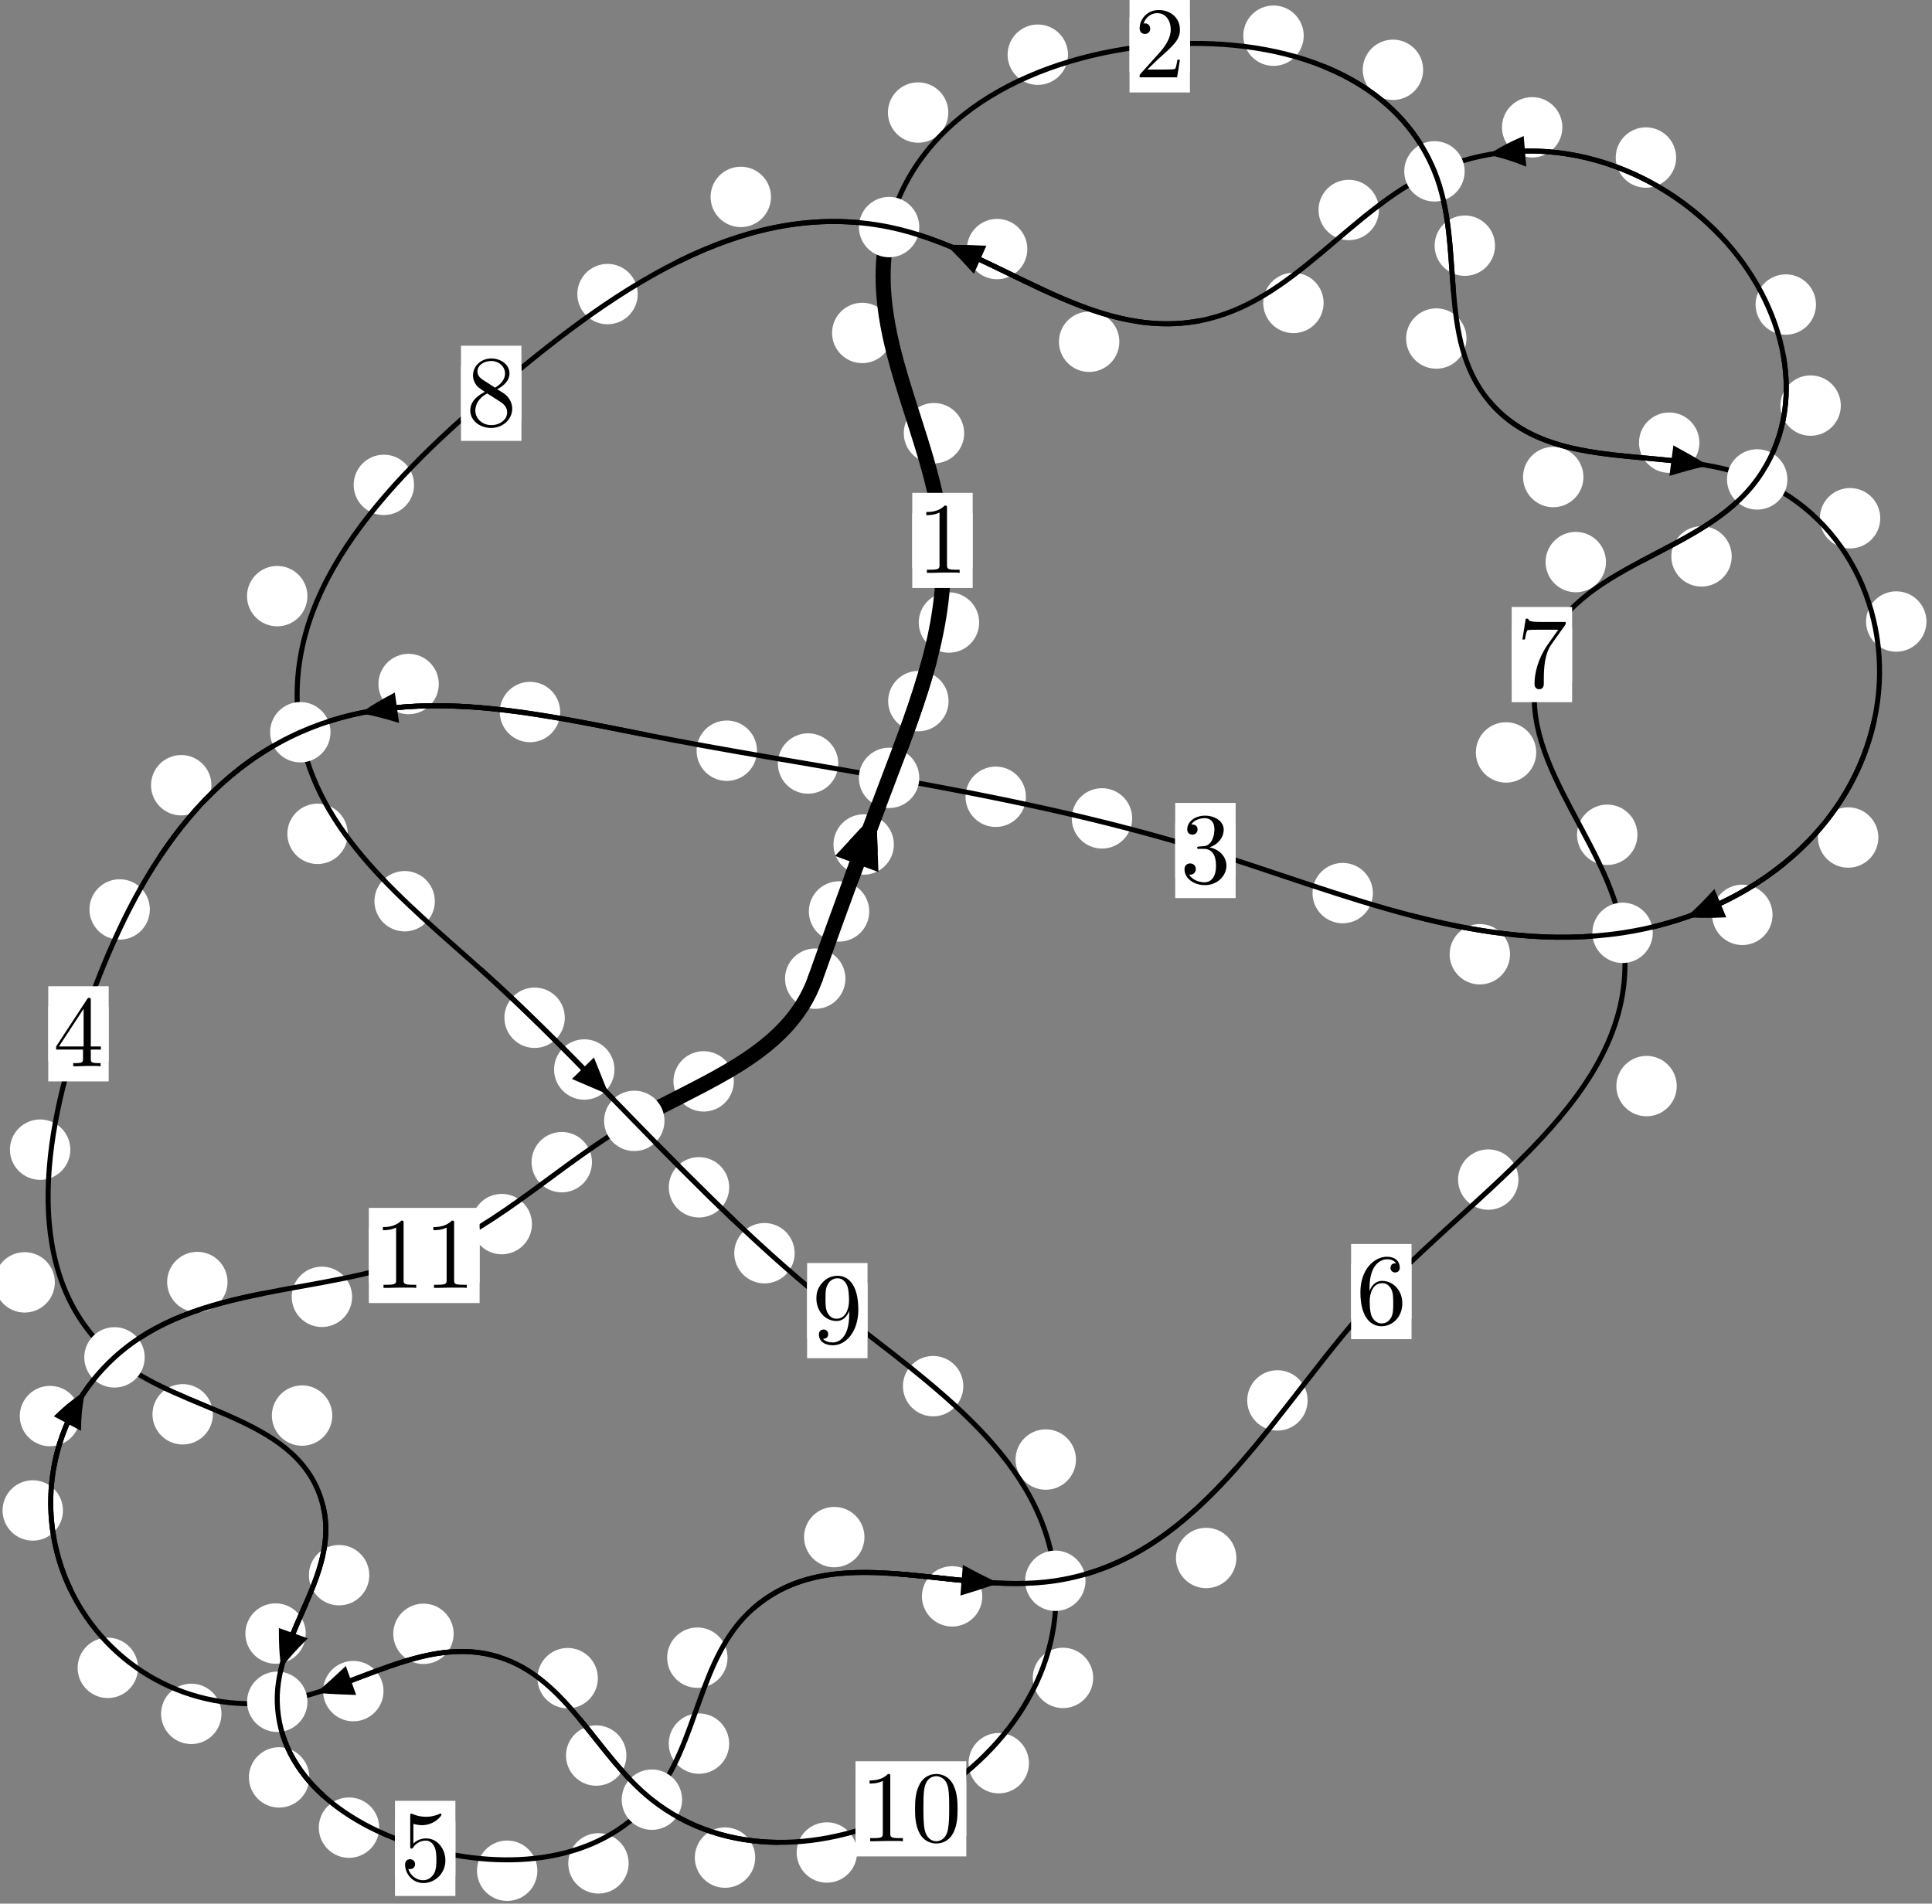<?xml version="1.0"?>
<!-- Created by MetaPost 1.999 on 2021.07.06:0008 -->
<svg version="1.1" xmlns="http://www.w3.org/2000/svg" xmlns:xlink="http://www.w3.org/1999/xlink" width="191.226" height="188.437" viewBox="0 0 191.226 188.437">
<rect x="0" y="0" width="191.226" height="188.437" fill="#808080" stroke="none"/>
<!-- Original BoundingBox: -88.549850 -111.168427 102.676636 77.268799 -->
  <defs>
    <g transform="scale(0.01,0.01)" id="GLYPHcmr10_48">
      <path style="fill-rule: evenodd;" d="M460 -320C460 -400,455 -480,420 -554C374 -650,292 -666,250 -666C190 -666,117 -640,76 -547C44 -478,39 -400,39 -320C39 -245,43 -155,84 -79C127 2,200 22,249 22C303 22,379 1,423 -94C455 -163,460 -241,460 -320M249 -0C210 -0,151 -25,133 -121C122 -181,122 -273,122 -332C122 -396,122 -462,130 -516C149 -635,224 -644,249 -644C282 -644,348 -626,367 -527C377 -471,377 -395,377 -332C377 -257,377 -189,366 -125C351 -30,294 -0,249 -0"></path>
    </g>
    <g transform="scale(0.01,0.01)" id="GLYPHcmr10_49">
      <path style="fill-rule: evenodd;" d="M294 -640C294 -664,294 -666,271 -666C209 -602,121 -602,89 -602L89 -571C109 -571,168 -571,220 -597L220 -79C220 -43,217 -31,127 -31L95 -31L95 -0L257 -0L130 -3L217 -3L257 -3L297 -3L384 -3L419 -0L419 -31L387 -31C297 -31,294 -42,294 -79"></path>
    </g>
    <g transform="scale(0.01,0.01)" id="GLYPHcmr10_50">
      <path style="fill-rule: evenodd;" d="M127 -77L233 -180C389 -318,449 -372,449 -472C449 -586,359 -666,237 -666C124 -666,50 -574,50 -485C50 -429,100 -429,103 -429C120 -429,155 -441,155 -482C155 -508,137 -534,102 -534C94 -534,92 -534,89 -533C112 -598,166 -635,224 -635C315 -635,358 -554,358 -472C358 -392,308 -313,253 -251L61 -37C50 -26,50 -24,50 -0L421 -0L449 -174L424 -174C419 -144,412 -100,402 -85C395 -77,329 -77,307 -77"></path>
    </g>
    <g transform="scale(0.01,0.01)" id="GLYPHcmr10_51">
      <path style="fill-rule: evenodd;" d="M290 -352C372 -379,430 -449,430 -528C430 -610,342 -666,246 -666C145 -666,69 -606,69 -530C69 -497,91 -478,120 -478C151 -478,171 -500,171 -529C171 -579,124 -579,109 -579C140 -628,206 -641,242 -641C283 -641,338 -619,338 -529C338 -517,336 -459,310 -415C280 -367,246 -364,221 -363C213 -362,189 -360,182 -360C174 -359,167 -358,167 -348C167 -337,174 -337,191 -337L235 -337C317 -337,354 -269,354 -171C354 -35,285 -6,241 -6C198 -6,123 -23,88 -82C123 -77,154 -99,154 -137C154 -173,127 -193,98 -193C74 -193,42 -179,42 -135C42 -44,135 22,244 22C366 22,457 -69,457 -171C457 -253,394 -331,290 -352"></path>
    </g>
    <g transform="scale(0.01,0.01)" id="GLYPHcmr10_52">
      <path style="fill-rule: evenodd;" d="M294 -165L294 -78C294 -42,292 -31,218 -31L197 -31L197 -0L332 -0L238 -3L290 -3L332 -3L374 -3L427 -3L468 -0L468 -31L447 -31C373 -31,371 -42,371 -78L371 -165L471 -165L471 -196L371 -196L371 -651C371 -671,371 -677,355 -677C346 -677,343 -677,335 -665L28 -196L28 -165M300 -196L56 -196L300 -569"></path>
    </g>
    <g transform="scale(0.01,0.01)" id="GLYPHcmr10_53">
      <path style="fill-rule: evenodd;" d="M449 -201C449 -320,367 -420,259 -420C211 -420,168 -404,132 -369L132 -564C152 -558,185 -551,217 -551C340 -551,410 -642,410 -655C410 -661,407 -666,400 -666C399 -666,397 -666,392 -663C372 -654,323 -634,256 -634C216 -634,170 -641,123 -662C115 -665,113 -665,111 -665C101 -665,101 -657,101 -641L101 -345C101 -327,101 -319,115 -319C122 -319,124 -322,128 -328C139 -344,176 -398,257 -398C309 -398,334 -352,342 -334C358 -297,360 -258,360 -208C360 -173,360 -113,336 -71C312 -32,275 -6,229 -6C156 -6,99 -59,82 -118C85 -117,88 -116,99 -116C132 -116,149 -141,149 -165C149 -189,132 -214,99 -214C85 -214,50 -207,50 -161C50 -75,119 22,231 22C347 22,449 -74,449 -201"></path>
    </g>
    <g transform="scale(0.01,0.01)" id="GLYPHcmr10_54">
      <path style="fill-rule: evenodd;" d="M132 -328L132 -352C132 -605,256 -641,307 -641C331 -641,373 -635,395 -601C380 -601,340 -601,340 -556C340 -525,364 -510,386 -510C402 -510,432 -519,432 -558C432 -618,388 -666,305 -666C177 -666,42 -537,42 -316C42 -49,158 22,251 22C362 22,457 -72,457 -204C457 -331,368 -427,257 -427C189 -427,152 -376,132 -328M251 -6C188 -6,158 -66,152 -81C134 -128,134 -208,134 -226C134 -304,166 -404,256 -404C272 -404,318 -404,349 -342C367 -305,367 -254,367 -205C367 -157,367 -107,350 -71C320 -11,274 -6,251 -6"></path>
    </g>
    <g transform="scale(0.01,0.01)" id="GLYPHcmr10_55">
      <path style="fill-rule: evenodd;" d="M476 -609C485 -621,485 -623,485 -644L242 -644C120 -644,118 -657,114 -676L89 -676L56 -470L81 -470C84 -486,93 -549,106 -561C113 -567,191 -567,204 -567L411 -567C400 -551,321 -442,299 -409C209 -274,176 -135,176 -33C176 -23,176 22,222 22C268 22,268 -23,268 -33L268 -84C268 -139,271 -194,279 -248C283 -271,297 -357,341 -419"></path>
    </g>
    <g transform="scale(0.01,0.01)" id="GLYPHcmr10_56">
      <path style="fill-rule: evenodd;" d="M163 -457C117 -487,113 -521,113 -538C113 -599,178 -641,249 -641C322 -641,386 -589,386 -517C386 -460,347 -412,287 -377M309 -362C381 -399,430 -451,430 -517C430 -609,341 -666,250 -666C150 -666,69 -592,69 -499C69 -481,71 -436,113 -389C124 -377,161 -352,186 -335C128 -306,42 -250,42 -151C42 -45,144 22,249 22C362 22,457 -61,457 -168C457 -204,446 -249,408 -291C389 -312,373 -322,309 -362M209 -320L332 -242C360 -223,407 -193,407 -132C407 -58,332 -6,250 -6C164 -6,92 -68,92 -151C92 -209,124 -273,209 -320"></path>
    </g>
    <g transform="scale(0.01,0.01)" id="GLYPHcmr10_57">
      <path style="fill-rule: evenodd;" d="M367 -318L367 -286C367 -52,263 -6,205 -6C188 -6,134 -8,107 -42C151 -42,159 -71,159 -88C159 -119,135 -134,113 -134C97 -134,67 -125,67 -86C67 -19,121 22,206 22C335 22,457 -114,457 -329C457 -598,342 -666,253 -666C198 -666,149 -648,106 -603C65 -558,42 -516,42 -441C42 -316,130 -218,242 -218C303 -218,344 -260,367 -318M243 -241C227 -241,181 -241,150 -304C132 -341,132 -391,132 -440C132 -494,132 -541,153 -578C180 -628,218 -641,253 -641C299 -641,332 -607,349 -562C361 -530,365 -467,365 -421C365 -338,331 -241,243 -241"></path>
    </g>
  </defs>
  <path d="M86.036 90.221C86.036 89.429,85.721 88.669,85.161 88.108C84.6 87.548,83.84 87.233,83.048 87.233C82.255 87.233,81.495 87.548,80.934 88.108C80.374 88.669,80.059 89.429,80.059 90.221C80.059 91.014,80.374 91.774,80.934 92.335C81.495 92.895,82.255 93.21,83.048 93.21C83.84 93.21,84.6 92.895,85.161 92.335C85.721 91.774,86.036 91.014,86.036 90.221Z" style="fill: rgb(100%,100%,100%);stroke: none;"></path>
  <path d="M83.678 96.875C83.678 96.083,83.364 95.322,82.803 94.762C82.243 94.202,81.482 93.887,80.69 93.887C79.897 93.887,79.137 94.202,78.576 94.762C78.016 95.322,77.701 96.083,77.701 96.875C77.701 97.668,78.016 98.428,78.576 98.989C79.137 99.549,79.897 99.864,80.69 99.864C81.482 99.864,82.243 99.549,82.803 98.989C83.364 98.428,83.678 97.668,83.678 96.875Z" style="fill: rgb(100%,100%,100%);stroke: none;"></path>
  <path d="M93.887 69.401C93.887 68.608,93.572 67.848,93.011 67.288C92.451 66.727,91.691 66.412,90.898 66.412C90.105 66.412,89.345 66.727,88.785 67.288C88.224 67.848,87.909 68.608,87.909 69.401C87.909 70.194,88.224 70.954,88.785 71.514C89.345 72.075,90.105 72.39,90.898 72.39C91.691 72.39,92.451 72.075,93.011 71.514C93.572 70.954,93.887 70.194,93.887 69.401Z" style="fill: rgb(100%,100%,100%);stroke: none;"></path>
  <path d="M88.473 83.596C88.473 82.803,88.158 82.043,87.598 81.483C87.037 80.922,86.277 80.607,85.485 80.607C84.692 80.607,83.932 80.922,83.371 81.483C82.811 82.043,82.496 82.803,82.496 83.596C82.496 84.389,82.811 85.149,83.371 85.709C83.932 86.27,84.692 86.585,85.485 86.585C86.277 86.585,87.037 86.27,87.598 85.709C88.158 85.149,88.473 84.389,88.473 83.596Z" style="fill: rgb(100%,100%,100%);stroke: none;"></path>
  <path d="M95.433 42.881C95.433 42.088,95.118 41.328,94.558 40.768C93.997 40.207,93.237 39.892,92.444 39.892C91.652 39.892,90.891 40.207,90.331 40.768C89.77 41.328,89.455 42.088,89.455 42.881C89.455 43.674,89.77 44.434,90.331 44.994C90.891 45.555,91.652 45.87,92.444 45.87C93.237 45.87,93.997 45.555,94.558 44.994C95.118 44.434,95.433 43.674,95.433 42.881Z" style="fill: rgb(100%,100%,100%);stroke: none;"></path>
  <path d="M96.915 61.621C96.915 60.828,96.6 60.068,96.039 59.508C95.479 58.947,94.719 58.632,93.926 58.632C93.133 58.632,92.373 58.947,91.813 59.508C91.252 60.068,90.937 60.828,90.937 61.621C90.937 62.414,91.252 63.174,91.813 63.734C92.373 64.295,93.133 64.61,93.926 64.61C94.719 64.61,95.479 64.295,96.039 63.734C96.6 63.174,96.915 62.414,96.915 61.621Z" style="fill: rgb(100%,100%,100%);stroke: none;"></path>
  <path d="M93.862 11.139C93.862 10.346,93.547 9.586,92.987 9.025C92.426 8.465,91.666 8.15,90.873 8.15C90.081 8.15,89.32 8.465,88.76 9.025C88.199 9.586,87.885 10.346,87.885 11.139C87.885 11.931,88.199 12.691,88.76 13.252C89.32 13.812,90.081 14.127,90.873 14.127C91.666 14.127,92.426 13.812,92.987 13.252C93.547 12.691,93.862 11.931,93.862 11.139Z" style="fill: rgb(100%,100%,100%);stroke: none;"></path>
  <path d="M88.333 32.958C88.333 32.165,88.018 31.405,87.458 30.844C86.898 30.284,86.137 29.969,85.345 29.969C84.552 29.969,83.792 30.284,83.231 30.844C82.671 31.405,82.356 32.165,82.356 32.958C82.356 33.75,82.671 34.51,83.231 35.071C83.792 35.631,84.552 35.946,85.345 35.946C86.137 35.946,86.898 35.631,87.458 35.071C88.018 34.51,88.333 33.75,88.333 32.958Z" style="fill: rgb(100%,100%,100%);stroke: none;"></path>
  <path d="M129.038 3.533C129.038 2.74,128.723 1.98,128.162 1.42C127.602 0.859,126.842 0.544,126.049 0.544C125.256 0.544,124.496 0.859,123.936 1.42C123.375 1.98,123.06 2.74,123.06 3.533C123.06 4.326,123.375 5.086,123.936 5.646C124.496 6.207,125.256 6.522,126.049 6.522C126.842 6.522,127.602 6.207,128.162 5.646C128.723 5.086,129.038 4.326,129.038 3.533Z" style="fill: rgb(100%,100%,100%);stroke: none;"></path>
  <path d="M105.707 5.415C105.707 4.622,105.392 3.862,104.832 3.302C104.272 2.741,103.511 2.426,102.719 2.426C101.926 2.426,101.166 2.741,100.605 3.302C100.045 3.862,99.73 4.622,99.73 5.415C99.73 6.208,100.045 6.968,100.605 7.528C101.166 8.089,101.926 8.404,102.719 8.404C103.511 8.404,104.272 8.089,104.832 7.528C105.392 6.968,105.707 6.208,105.707 5.415Z" style="fill: rgb(100%,100%,100%);stroke: none;"></path>
  <path d="M147.975 24.319C147.975 23.527,147.66 22.766,147.099 22.206C146.539 21.645,145.778 21.33,144.986 21.33C144.193 21.33,143.433 21.645,142.872 22.206C142.312 22.766,141.997 23.527,141.997 24.319C141.997 25.112,142.312 25.872,142.872 26.433C143.433 26.993,144.193 27.308,144.986 27.308C145.778 27.308,146.539 26.993,147.099 26.433C147.66 25.872,147.975 25.112,147.975 24.319Z" style="fill: rgb(100%,100%,100%);stroke: none;"></path>
  <path d="M140.861 6.91C140.861 6.118,140.546 5.358,139.986 4.797C139.425 4.237,138.665 3.922,137.873 3.922C137.08 3.922,136.32 4.237,135.759 4.797C135.199 5.358,134.884 6.118,134.884 6.91C134.884 7.703,135.199 8.463,135.759 9.024C136.32 9.584,137.08 9.899,137.873 9.899C138.665 9.899,139.425 9.584,139.986 9.024C140.546 8.463,140.861 7.703,140.861 6.91Z" style="fill: rgb(100%,100%,100%);stroke: none;"></path>
  <path d="M156.725 47.221C156.725 46.429,156.41 45.669,155.85 45.108C155.289 44.548,154.529 44.233,153.736 44.233C152.944 44.233,152.184 44.548,151.623 45.108C151.063 45.669,150.748 46.429,150.748 47.221C150.748 48.014,151.063 48.774,151.623 49.335C152.184 49.895,152.944 50.21,153.736 50.21C154.529 50.21,155.289 49.895,155.85 49.335C156.41 48.774,156.725 48.014,156.725 47.221Z" style="fill: rgb(100%,100%,100%);stroke: none;"></path>
  <path d="M145.151 33.512C145.151 32.719,144.836 31.959,144.275 31.398C143.715 30.838,142.955 30.523,142.162 30.523C141.369 30.523,140.609 30.838,140.049 31.398C139.488 31.959,139.173 32.719,139.173 33.512C139.173 34.304,139.488 35.065,140.049 35.625C140.609 36.186,141.369 36.5,142.162 36.5C142.955 36.5,143.715 36.186,144.275 35.625C144.836 35.065,145.151 34.304,145.151 33.512Z" style="fill: rgb(100%,100%,100%);stroke: none;"></path>
  <path d="M186.104 51.298C186.104 50.506,185.789 49.746,185.228 49.185C184.668 48.625,183.908 48.31,183.115 48.31C182.322 48.31,181.562 48.625,181.002 49.185C180.441 49.746,180.126 50.506,180.126 51.298C180.126 52.091,180.441 52.851,181.002 53.412C181.562 53.972,182.322 54.287,183.115 54.287C183.908 54.287,184.668 53.972,185.228 53.412C185.789 52.851,186.104 52.091,186.104 51.298Z" style="fill: rgb(100%,100%,100%);stroke: none;"></path>
  <path d="M168.203 43.818C168.203 43.026,167.888 42.265,167.327 41.705C166.767 41.144,166.007 40.829,165.214 40.829C164.421 40.829,163.661 41.144,163.101 41.705C162.54 42.265,162.225 43.026,162.225 43.818C162.225 44.611,162.54 45.371,163.101 45.932C163.661 46.492,164.421 46.807,165.214 46.807C166.007 46.807,166.767 46.492,167.327 45.932C167.888 45.371,168.203 44.611,168.203 43.818Z" style="fill: rgb(100%,100%,100%);stroke: none;"></path>
  <path d="M185.917 82.902C185.917 82.11,185.602 81.35,185.042 80.789C184.481 80.229,183.721 79.914,182.929 79.914C182.136 79.914,181.376 80.229,180.815 80.789C180.255 81.35,179.94 82.11,179.94 82.902C179.94 83.695,180.255 84.455,180.815 85.016C181.376 85.576,182.136 85.891,182.929 85.891C183.721 85.891,184.481 85.576,185.042 85.016C185.602 84.455,185.917 83.695,185.917 82.902Z" style="fill: rgb(100%,100%,100%);stroke: none;"></path>
  <path d="M190.677 61.524C190.677 60.731,190.362 59.971,189.801 59.411C189.241 58.85,188.481 58.535,187.688 58.535C186.895 58.535,186.135 58.85,185.575 59.411C185.014 59.971,184.699 60.731,184.699 61.524C184.699 62.317,185.014 63.077,185.575 63.637C186.135 64.198,186.895 64.513,187.688 64.513C188.481 64.513,189.241 64.198,189.801 63.637C190.362 63.077,190.677 62.317,190.677 61.524Z" style="fill: rgb(100%,100%,100%);stroke: none;"></path>
  <path d="M149.459 94.459C149.459 93.667,149.144 92.907,148.583 92.346C148.023 91.786,147.263 91.471,146.47 91.471C145.677 91.471,144.917 91.786,144.357 92.346C143.796 92.907,143.481 93.667,143.481 94.459C143.481 95.252,143.796 96.012,144.357 96.573C144.917 97.133,145.677 97.448,146.47 97.448C147.263 97.448,148.023 97.133,148.583 96.573C149.144 96.012,149.459 95.252,149.459 94.459Z" style="fill: rgb(100%,100%,100%);stroke: none;"></path>
  <path d="M175.443 90.559C175.443 89.766,175.128 89.006,174.568 88.446C174.007 87.885,173.247 87.57,172.455 87.57C171.662 87.57,170.902 87.885,170.341 88.446C169.781 89.006,169.466 89.766,169.466 90.559C169.466 91.352,169.781 92.112,170.341 92.672C170.902 93.233,171.662 93.548,172.455 93.548C173.247 93.548,174.007 93.233,174.568 92.672C175.128 92.112,175.443 91.352,175.443 90.559Z" style="fill: rgb(100%,100%,100%);stroke: none;"></path>
  <path d="M112.061 81.01C112.061 80.217,111.746 79.457,111.186 78.896C110.625 78.336,109.865 78.021,109.072 78.021C108.28 78.021,107.519 78.336,106.959 78.896C106.398 79.457,106.083 80.217,106.083 81.01C106.083 81.802,106.398 82.562,106.959 83.123C107.519 83.683,108.28 83.998,109.072 83.998C109.865 83.998,110.625 83.683,111.186 83.123C111.746 82.562,112.061 81.802,112.061 81.01Z" style="fill: rgb(100%,100%,100%);stroke: none;"></path>
  <path d="M135.887 88.407C135.887 87.614,135.572 86.854,135.011 86.293C134.451 85.733,133.691 85.418,132.898 85.418C132.105 85.418,131.345 85.733,130.785 86.293C130.224 86.854,129.909 87.614,129.909 88.407C129.909 89.199,130.224 89.959,130.785 90.52C131.345 91.08,132.105 91.395,132.898 91.395C133.691 91.395,134.451 91.08,135.011 90.52C135.572 89.959,135.887 89.199,135.887 88.407Z" style="fill: rgb(100%,100%,100%);stroke: none;"></path>
  <path d="M82.97 75.579C82.97 74.786,82.655 74.026,82.095 73.466C81.534 72.905,80.774 72.59,79.981 72.59C79.189 72.59,78.429 72.905,77.868 73.466C77.308 74.026,76.993 74.786,76.993 75.579C76.993 76.372,77.308 77.132,77.868 77.692C78.429 78.253,79.189 78.568,79.981 78.568C80.774 78.568,81.534 78.253,82.095 77.692C82.655 77.132,82.97 76.372,82.97 75.579Z" style="fill: rgb(100%,100%,100%);stroke: none;"></path>
  <path d="M101.543 78.87C101.543 78.078,101.228 77.317,100.667 76.757C100.107 76.196,99.347 75.882,98.554 75.882C97.761 75.882,97.001 76.196,96.441 76.757C95.88 77.317,95.565 78.078,95.565 78.87C95.565 79.663,95.88 80.423,96.441 80.984C97.001 81.544,97.761 81.859,98.554 81.859C99.347 81.859,100.107 81.544,100.667 80.984C101.228 80.423,101.543 79.663,101.543 78.87Z" style="fill: rgb(100%,100%,100%);stroke: none;"></path>
  <path d="M55.446 70.481C55.446 69.689,55.131 68.928,54.57 68.368C54.01 67.808,53.25 67.493,52.457 67.493C51.664 67.493,50.904 67.808,50.344 68.368C49.783 68.928,49.468 69.689,49.468 70.481C49.468 71.274,49.783 72.034,50.344 72.595C50.904 73.155,51.664 73.47,52.457 73.47C53.25 73.47,54.01 73.155,54.57 72.595C55.131 72.034,55.446 71.274,55.446 70.481Z" style="fill: rgb(100%,100%,100%);stroke: none;"></path>
  <path d="M74.924 74.312C74.924 73.519,74.609 72.759,74.049 72.198C73.488 71.638,72.728 71.323,71.935 71.323C71.143 71.323,70.382 71.638,69.822 72.198C69.261 72.759,68.947 73.519,68.947 74.312C68.947 75.104,69.261 75.864,69.822 76.425C70.382 76.985,71.143 77.3,71.935 77.3C72.728 77.3,73.488 76.985,74.049 76.425C74.609 75.864,74.924 75.104,74.924 74.312Z" style="fill: rgb(100%,100%,100%);stroke: none;"></path>
  <path d="M20.926 77.728C20.926 76.935,20.611 76.175,20.05 75.614C19.49 75.054,18.73 74.739,17.937 74.739C17.144 74.739,16.384 75.054,15.824 75.614C15.263 76.175,14.948 76.935,14.948 77.728C14.948 78.52,15.263 79.281,15.824 79.841C16.384 80.402,17.144 80.716,17.937 80.716C18.73 80.716,19.49 80.402,20.05 79.841C20.611 79.281,20.926 78.52,20.926 77.728Z" style="fill: rgb(100%,100%,100%);stroke: none;"></path>
  <path d="M43.432 67.71C43.432 66.918,43.117 66.157,42.557 65.597C41.996 65.036,41.236 64.721,40.443 64.721C39.651 64.721,38.891 65.036,38.33 65.597C37.77 66.157,37.455 66.918,37.455 67.71C37.455 68.503,37.77 69.263,38.33 69.824C38.891 70.384,39.651 70.699,40.443 70.699C41.236 70.699,41.996 70.384,42.557 69.824C43.117 69.263,43.432 68.503,43.432 67.71Z" style="fill: rgb(100%,100%,100%);stroke: none;"></path>
  <path d="M6.962 113.801C6.962 113.009,6.647 112.248,6.086 111.688C5.526 111.128,4.766 110.813,3.973 110.813C3.18 110.813,2.42 111.128,1.86 111.688C1.299 112.248,0.984 113.009,0.984 113.801C0.984 114.594,1.299 115.354,1.86 115.915C2.42 116.475,3.18 116.79,3.973 116.79C4.766 116.79,5.526 116.475,6.086 115.915C6.647 115.354,6.962 114.594,6.962 113.801Z" style="fill: rgb(100%,100%,100%);stroke: none;"></path>
  <path d="M14.831 90.023C14.831 89.23,14.516 88.47,13.956 87.91C13.395 87.349,12.635 87.034,11.843 87.034C11.05 87.034,10.29 87.349,9.729 87.91C9.169 88.47,8.854 89.23,8.854 90.023C8.854 90.816,9.169 91.576,9.729 92.136C10.29 92.697,11.05 93.012,11.843 93.012C12.635 93.012,13.395 92.697,13.956 92.136C14.516 91.576,14.831 90.816,14.831 90.023Z" style="fill: rgb(100%,100%,100%);stroke: none;"></path>
  <path d="M21.071 139.998C21.071 139.206,20.756 138.446,20.195 137.885C19.635 137.325,18.875 137.01,18.082 137.01C17.289 137.01,16.529 137.325,15.969 137.885C15.408 138.446,15.093 139.206,15.093 139.998C15.093 140.791,15.408 141.551,15.969 142.112C16.529 142.672,17.289 142.987,18.082 142.987C18.875 142.987,19.635 142.672,20.195 142.112C20.756 141.551,21.071 140.791,21.071 139.998Z" style="fill: rgb(100%,100%,100%);stroke: none;"></path>
  <path d="M5.428 126.938C5.428 126.145,5.113 125.385,4.552 124.825C3.992 124.264,3.232 123.949,2.439 123.949C1.646 123.949,0.886 124.264,0.326 124.825C-0.235 125.385,-0.55 126.145,-0.55 126.938C-0.55 127.731,-0.235 128.491,0.326 129.051C0.886 129.612,1.646 129.927,2.439 129.927C3.232 129.927,3.992 129.612,4.552 129.051C5.113 128.491,5.428 127.731,5.428 126.938Z" style="fill: rgb(100%,100%,100%);stroke: none;"></path>
  <path d="M36.551 155.923C36.551 155.13,36.236 154.37,35.676 153.81C35.115 153.249,34.355 152.934,33.562 152.934C32.77 152.934,32.009 153.249,31.449 153.81C30.888 154.37,30.574 155.13,30.574 155.923C30.574 156.716,30.888 157.476,31.449 158.036C32.009 158.597,32.77 158.912,33.562 158.912C34.355 158.912,35.115 158.597,35.676 158.036C36.236 157.476,36.551 156.716,36.551 155.923Z" style="fill: rgb(100%,100%,100%);stroke: none;"></path>
  <path d="M32.886 140.124C32.886 139.332,32.571 138.571,32.011 138.011C31.45 137.45,30.69 137.136,29.897 137.136C29.105 137.136,28.345 137.45,27.784 138.011C27.224 138.571,26.909 139.332,26.909 140.124C26.909 140.917,27.224 141.677,27.784 142.238C28.345 142.798,29.105 143.113,29.897 143.113C30.69 143.113,31.45 142.798,32.011 142.238C32.571 141.677,32.886 140.917,32.886 140.124Z" style="fill: rgb(100%,100%,100%);stroke: none;"></path>
  <path d="M30.616 175.941C30.616 175.148,30.301 174.388,29.74 173.827C29.18 173.267,28.42 172.952,27.627 172.952C26.834 172.952,26.074 173.267,25.514 173.827C24.953 174.388,24.638 175.148,24.638 175.941C24.638 176.733,24.953 177.494,25.514 178.054C26.074 178.614,26.834 178.929,27.627 178.929C28.42 178.929,29.18 178.614,29.74 178.054C30.301 177.494,30.616 176.733,30.616 175.941Z" style="fill: rgb(100%,100%,100%);stroke: none;"></path>
  <path d="M30.263 161.7C30.263 160.908,29.949 160.147,29.388 159.587C28.828 159.026,28.067 158.712,27.275 158.712C26.482 158.712,25.722 159.026,25.161 159.587C24.601 160.147,24.286 160.908,24.286 161.7C24.286 162.493,24.601 163.253,25.161 163.814C25.722 164.374,26.482 164.689,27.275 164.689C28.067 164.689,28.828 164.374,29.388 163.814C29.949 163.253,30.263 162.493,30.263 161.7Z" style="fill: rgb(100%,100%,100%);stroke: none;"></path>
  <path d="M53.189 185.18C53.189 184.387,52.874 183.627,52.313 183.066C51.753 182.506,50.993 182.191,50.2 182.191C49.407 182.191,48.647 182.506,48.087 183.066C47.526 183.627,47.211 184.387,47.211 185.18C47.211 185.972,47.526 186.733,48.087 187.293C48.647 187.853,49.407 188.168,50.2 188.168C50.993 188.168,51.753 187.853,52.313 187.293C52.874 186.733,53.189 185.972,53.189 185.18Z" style="fill: rgb(100%,100%,100%);stroke: none;"></path>
  <path d="M37.532 180.914C37.532 180.121,37.217 179.361,36.656 178.801C36.096 178.24,35.336 177.925,34.543 177.925C33.75 177.925,32.99 178.24,32.43 178.801C31.869 179.361,31.554 180.121,31.554 180.914C31.554 181.707,31.869 182.467,32.43 183.027C32.99 183.588,33.75 183.903,34.543 183.903C35.336 183.903,36.096 183.588,36.656 183.027C37.217 182.467,37.532 181.707,37.532 180.914Z" style="fill: rgb(100%,100%,100%);stroke: none;"></path>
  <path d="M72.171 172.594C72.171 171.801,71.856 171.041,71.295 170.481C70.735 169.92,69.975 169.605,69.182 169.605C68.389 169.605,67.629 169.92,67.069 170.481C66.508 171.041,66.193 171.801,66.193 172.594C66.193 173.387,66.508 174.147,67.069 174.707C67.629 175.268,68.389 175.583,69.182 175.583C69.975 175.583,70.735 175.268,71.295 174.707C71.856 174.147,72.171 173.387,72.171 172.594Z" style="fill: rgb(100%,100%,100%);stroke: none;"></path>
  <path d="M62.221 184.449C62.221 183.656,61.906 182.896,61.346 182.336C60.785 181.775,60.025 181.46,59.232 181.46C58.44 181.46,57.68 181.775,57.119 182.336C56.559 182.896,56.244 183.656,56.244 184.449C56.244 185.242,56.559 186.002,57.119 186.562C57.68 187.123,58.44 187.438,59.232 187.438C60.025 187.438,60.785 187.123,61.346 186.562C61.906 186.002,62.221 185.242,62.221 184.449Z" style="fill: rgb(100%,100%,100%);stroke: none;"></path>
  <path d="M85.562 152.152C85.562 151.36,85.247 150.6,84.687 150.039C84.126 149.479,83.366 149.164,82.573 149.164C81.781 149.164,81.021 149.479,80.46 150.039C79.9 150.6,79.585 151.36,79.585 152.152C79.585 152.945,79.9 153.705,80.46 154.266C81.021 154.826,81.781 155.141,82.573 155.141C83.366 155.141,84.126 154.826,84.687 154.266C85.247 153.705,85.562 152.945,85.562 152.152Z" style="fill: rgb(100%,100%,100%);stroke: none;"></path>
  <path d="M72.01 164.088C72.01 163.296,71.696 162.536,71.135 161.975C70.575 161.415,69.814 161.1,69.022 161.1C68.229 161.1,67.469 161.415,66.908 161.975C66.348 162.536,66.033 163.296,66.033 164.088C66.033 164.881,66.348 165.641,66.908 166.202C67.469 166.762,68.229 167.077,69.022 167.077C69.814 167.077,70.575 166.762,71.135 166.202C71.696 165.641,72.01 164.881,72.01 164.088Z" style="fill: rgb(100%,100%,100%);stroke: none;"></path>
  <path d="M122.372 154.222C122.372 153.429,122.057 152.669,121.496 152.108C120.936 151.548,120.176 151.233,119.383 151.233C118.59 151.233,117.83 151.548,117.27 152.108C116.709 152.669,116.394 153.429,116.394 154.222C116.394 155.014,116.709 155.774,117.27 156.335C117.83 156.895,118.59 157.21,119.383 157.21C120.176 157.21,120.936 156.895,121.496 156.335C122.057 155.774,122.372 155.014,122.372 154.222Z" style="fill: rgb(100%,100%,100%);stroke: none;"></path>
  <path d="M97.228 158.019C97.228 157.227,96.913 156.467,96.353 155.906C95.792 155.346,95.032 155.031,94.239 155.031C93.447 155.031,92.687 155.346,92.126 155.906C91.566 156.467,91.251 157.227,91.251 158.019C91.251 158.812,91.566 159.572,92.126 160.133C92.687 160.693,93.447 161.008,94.239 161.008C95.032 161.008,95.792 160.693,96.353 160.133C96.913 159.572,97.228 158.812,97.228 158.019Z" style="fill: rgb(100%,100%,100%);stroke: none;"></path>
  <path d="M150.294 116.763C150.294 115.97,149.979 115.21,149.419 114.65C148.858 114.089,148.098 113.774,147.306 113.774C146.513 113.774,145.753 114.089,145.192 114.65C144.632 115.21,144.317 115.97,144.317 116.763C144.317 117.556,144.632 118.316,145.192 118.876C145.753 119.437,146.513 119.752,147.306 119.752C148.098 119.752,148.858 119.437,149.419 118.876C149.979 118.316,150.294 117.556,150.294 116.763Z" style="fill: rgb(100%,100%,100%);stroke: none;"></path>
  <path d="M129.424 138.624C129.424 137.832,129.11 137.071,128.549 136.511C127.989 135.95,127.228 135.636,126.436 135.636C125.643 135.636,124.883 135.95,124.322 136.511C123.762 137.071,123.447 137.832,123.447 138.624C123.447 139.417,123.762 140.177,124.322 140.738C124.883 141.298,125.643 141.613,126.436 141.613C127.228 141.613,127.989 141.298,128.549 140.738C129.11 140.177,129.424 139.417,129.424 138.624Z" style="fill: rgb(100%,100%,100%);stroke: none;"></path>
  <path d="M162.07 82.632C162.07 81.839,161.755 81.079,161.194 80.519C160.634 79.958,159.874 79.643,159.081 79.643C158.288 79.643,157.528 79.958,156.968 80.519C156.407 81.079,156.092 81.839,156.092 82.632C156.092 83.425,156.407 84.185,156.968 84.745C157.528 85.306,158.288 85.621,159.081 85.621C159.874 85.621,160.634 85.306,161.194 84.745C161.755 84.185,162.07 83.425,162.07 82.632Z" style="fill: rgb(100%,100%,100%);stroke: none;"></path>
  <path d="M165.962 107.509C165.962 106.716,165.647 105.956,165.086 105.396C164.526 104.835,163.766 104.52,162.973 104.52C162.18 104.52,161.42 104.835,160.86 105.396C160.299 105.956,159.984 106.716,159.984 107.509C159.984 108.302,160.299 109.062,160.86 109.622C161.42 110.183,162.18 110.498,162.973 110.498C163.766 110.498,164.526 110.183,165.086 109.622C165.647 109.062,165.962 108.302,165.962 107.509Z" style="fill: rgb(100%,100%,100%);stroke: none;"></path>
  <path d="M158.957 55.64C158.957 54.847,158.642 54.087,158.081 53.526C157.521 52.966,156.761 52.651,155.968 52.651C155.175 52.651,154.415 52.966,153.855 53.526C153.294 54.087,152.979 54.847,152.979 55.64C152.979 56.432,153.294 57.193,153.855 57.753C154.415 58.314,155.175 58.628,155.968 58.628C156.761 58.628,157.521 58.314,158.081 57.753C158.642 57.193,158.957 56.432,158.957 55.64Z" style="fill: rgb(100%,100%,100%);stroke: none;"></path>
  <path d="M152.054 74.482C152.054 73.689,151.739 72.929,151.179 72.369C150.618 71.808,149.858 71.493,149.065 71.493C148.273 71.493,147.512 71.808,146.952 72.369C146.391 72.929,146.077 73.689,146.077 74.482C146.077 75.275,146.391 76.035,146.952 76.595C147.512 77.156,148.273 77.471,149.065 77.471C149.858 77.471,150.618 77.156,151.179 76.595C151.739 76.035,152.054 75.275,152.054 74.482Z" style="fill: rgb(100%,100%,100%);stroke: none;"></path>
  <path d="M182.2 40.148C182.2 39.355,181.885 38.595,181.325 38.035C180.764 37.474,180.004 37.159,179.211 37.159C178.419 37.159,177.658 37.474,177.098 38.035C176.537 38.595,176.222 39.355,176.222 40.148C176.222 40.941,176.537 41.701,177.098 42.261C177.658 42.822,178.419 43.137,179.211 43.137C180.004 43.137,180.764 42.822,181.325 42.261C181.885 41.701,182.2 40.941,182.2 40.148Z" style="fill: rgb(100%,100%,100%);stroke: none;"></path>
  <path d="M171.402 55.077C171.402 54.284,171.087 53.524,170.527 52.963C169.966 52.403,169.206 52.088,168.414 52.088C167.621 52.088,166.861 52.403,166.3 52.963C165.74 53.524,165.425 54.284,165.425 55.077C165.425 55.869,165.74 56.629,166.3 57.19C166.861 57.75,167.621 58.065,168.414 58.065C169.206 58.065,169.966 57.75,170.527 57.19C171.087 56.629,171.402 55.869,171.402 55.077Z" style="fill: rgb(100%,100%,100%);stroke: none;"></path>
  <path d="M165.9 15.594C165.9 14.802,165.585 14.041,165.025 13.481C164.464 12.92,163.704 12.606,162.911 12.606C162.119 12.606,161.358 12.92,160.798 13.481C160.237 14.041,159.922 14.802,159.922 15.594C159.922 16.387,160.237 17.147,160.798 17.708C161.358 18.268,162.119 18.583,162.911 18.583C163.704 18.583,164.464 18.268,165.025 17.708C165.585 17.147,165.9 16.387,165.9 15.594Z" style="fill: rgb(100%,100%,100%);stroke: none;"></path>
  <path d="M179.742 30.146C179.742 29.354,179.427 28.593,178.867 28.033C178.306 27.472,177.546 27.158,176.753 27.158C175.961 27.158,175.2 27.472,174.64 28.033C174.08 28.593,173.765 29.354,173.765 30.146C173.765 30.939,174.08 31.699,174.64 32.26C175.2 32.82,175.961 33.135,176.753 33.135C177.546 33.135,178.306 32.82,178.867 32.26C179.427 31.699,179.742 30.939,179.742 30.146Z" style="fill: rgb(100%,100%,100%);stroke: none;"></path>
  <path d="M136.483 20.785C136.483 19.993,136.168 19.233,135.608 18.672C135.047 18.112,134.287 17.797,133.494 17.797C132.702 17.797,131.942 18.112,131.381 18.672C130.821 19.233,130.506 19.993,130.506 20.785C130.506 21.578,130.821 22.338,131.381 22.899C131.942 23.459,132.702 23.774,133.494 23.774C134.287 23.774,135.047 23.459,135.608 22.899C136.168 22.338,136.483 21.578,136.483 20.785Z" style="fill: rgb(100%,100%,100%);stroke: none;"></path>
  <path d="M154.64 12.601C154.64 11.809,154.325 11.049,153.765 10.488C153.204 9.928,152.444 9.613,151.651 9.613C150.859 9.613,150.099 9.928,149.538 10.488C148.978 11.049,148.663 11.809,148.663 12.601C148.663 13.394,148.978 14.154,149.538 14.715C150.099 15.275,150.859 15.59,151.651 15.59C152.444 15.59,153.204 15.275,153.765 14.715C154.325 14.154,154.64 13.394,154.64 12.601Z" style="fill: rgb(100%,100%,100%);stroke: none;"></path>
  <path d="M110.79 33.83C110.79 33.037,110.475 32.277,109.915 31.717C109.355 31.156,108.594 30.841,107.802 30.841C107.009 30.841,106.249 31.156,105.688 31.717C105.128 32.277,104.813 33.037,104.813 33.83C104.813 34.623,105.128 35.383,105.688 35.943C106.249 36.504,107.009 36.819,107.802 36.819C108.594 36.819,109.355 36.504,109.915 35.943C110.475 35.383,110.79 34.623,110.79 33.83Z" style="fill: rgb(100%,100%,100%);stroke: none;"></path>
  <path d="M131.01 29.988C131.01 29.195,130.695 28.435,130.134 27.874C129.574 27.314,128.813 26.999,128.021 26.999C127.228 26.999,126.468 27.314,125.907 27.874C125.347 28.435,125.032 29.195,125.032 29.988C125.032 30.78,125.347 31.541,125.907 32.101C126.468 32.662,127.228 32.977,128.021 32.977C128.813 32.977,129.574 32.662,130.134 32.101C130.695 31.541,131.01 30.78,131.01 29.988Z" style="fill: rgb(100%,100%,100%);stroke: none;"></path>
  <path d="M76.311 19.491C76.311 18.699,75.996 17.938,75.435 17.378C74.875 16.818,74.115 16.503,73.322 16.503C72.529 16.503,71.769 16.818,71.209 17.378C70.648 17.938,70.333 18.699,70.333 19.491C70.333 20.284,70.648 21.044,71.209 21.605C71.769 22.165,72.529 22.48,73.322 22.48C74.115 22.48,74.875 22.165,75.435 21.605C75.996 21.044,76.311 20.284,76.311 19.491Z" style="fill: rgb(100%,100%,100%);stroke: none;"></path>
  <path d="M101.682 24.654C101.682 23.862,101.367 23.101,100.807 22.541C100.246 21.98,99.486 21.666,98.693 21.666C97.901 21.666,97.14 21.98,96.58 22.541C96.019 23.101,95.705 23.862,95.705 24.654C95.705 25.447,96.019 26.207,96.58 26.768C97.14 27.328,97.901 27.643,98.693 27.643C99.486 27.643,100.246 27.328,100.807 26.768C101.367 26.207,101.682 25.447,101.682 24.654Z" style="fill: rgb(100%,100%,100%);stroke: none;"></path>
  <path d="M40.983 47.997C40.983 47.205,40.668 46.444,40.107 45.884C39.547 45.324,38.787 45.009,37.994 45.009C37.201 45.009,36.441 45.324,35.881 45.884C35.32 46.444,35.005 47.205,35.005 47.997C35.005 48.79,35.32 49.55,35.881 50.111C36.441 50.671,37.201 50.986,37.994 50.986C38.787 50.986,39.547 50.671,40.107 50.111C40.668 49.55,40.983 48.79,40.983 47.997Z" style="fill: rgb(100%,100%,100%);stroke: none;"></path>
  <path d="M63.121 29.111C63.121 28.318,62.806 27.558,62.246 26.997C61.685 26.437,60.925 26.122,60.132 26.122C59.34 26.122,58.58 26.437,58.019 26.997C57.459 27.558,57.144 28.318,57.144 29.111C57.144 29.903,57.459 30.663,58.019 31.224C58.58 31.784,59.34 32.099,60.132 32.099C60.925 32.099,61.685 31.784,62.246 31.224C62.806 30.663,63.121 29.903,63.121 29.111Z" style="fill: rgb(100%,100%,100%);stroke: none;"></path>
  <path d="M34.419 82.539C34.419 81.747,34.105 80.986,33.544 80.426C32.984 79.866,32.223 79.551,31.431 79.551C30.638 79.551,29.878 79.866,29.317 80.426C28.757 80.986,28.442 81.747,28.442 82.539C28.442 83.332,28.757 84.092,29.317 84.653C29.878 85.213,30.638 85.528,31.431 85.528C32.223 85.528,32.984 85.213,33.544 84.653C34.105 84.092,34.419 83.332,34.419 82.539Z" style="fill: rgb(100%,100%,100%);stroke: none;"></path>
  <path d="M30.427 59.011C30.427 58.218,30.112 57.458,29.551 56.897C28.991 56.337,28.231 56.022,27.438 56.022C26.645 56.022,25.885 56.337,25.325 56.897C24.764 57.458,24.449 58.218,24.449 59.011C24.449 59.803,24.764 60.563,25.325 61.124C25.885 61.684,26.645 61.999,27.438 61.999C28.231 61.999,28.991 61.684,29.551 61.124C30.112 60.563,30.427 59.803,30.427 59.011Z" style="fill: rgb(100%,100%,100%);stroke: none;"></path>
  <path d="M55.903 100.745C55.903 99.952,55.588 99.192,55.027 98.632C54.467 98.071,53.707 97.756,52.914 97.756C52.121 97.756,51.361 98.071,50.801 98.632C50.24 99.192,49.925 99.952,49.925 100.745C49.925 101.538,50.24 102.298,50.801 102.859C51.361 103.419,52.121 103.734,52.914 103.734C53.707 103.734,54.467 103.419,55.027 102.859C55.588 102.298,55.903 101.538,55.903 100.745Z" style="fill: rgb(100%,100%,100%);stroke: none;"></path>
  <path d="M43.04 89.209C43.04 88.417,42.725 87.657,42.165 87.096C41.604 86.536,40.844 86.221,40.051 86.221C39.259 86.221,38.499 86.536,37.938 87.096C37.378 87.657,37.063 88.417,37.063 89.209C37.063 90.002,37.378 90.762,37.938 91.323C38.499 91.883,39.259 92.198,40.051 92.198C40.844 92.198,41.604 91.883,42.165 91.323C42.725 90.762,43.04 90.002,43.04 89.209Z" style="fill: rgb(100%,100%,100%);stroke: none;"></path>
  <path d="M72.173 117.527C72.173 116.735,71.858 115.975,71.298 115.414C70.737 114.854,69.977 114.539,69.184 114.539C68.392 114.539,67.631 114.854,67.071 115.414C66.51 115.975,66.195 116.735,66.195 117.527C66.195 118.32,66.51 119.08,67.071 119.641C67.631 120.201,68.392 120.516,69.184 120.516C69.977 120.516,70.737 120.201,71.298 119.641C71.858 119.08,72.173 118.32,72.173 117.527Z" style="fill: rgb(100%,100%,100%);stroke: none;"></path>
  <path d="M60.819 105.869C60.819 105.076,60.504 104.316,59.943 103.756C59.383 103.195,58.623 102.88,57.83 102.88C57.037 102.88,56.277 103.195,55.717 103.756C55.156 104.316,54.841 105.076,54.841 105.869C54.841 106.662,55.156 107.422,55.717 107.982C56.277 108.543,57.037 108.858,57.83 108.858C58.623 108.858,59.383 108.543,59.943 107.982C60.504 107.422,60.819 106.662,60.819 105.869Z" style="fill: rgb(100%,100%,100%);stroke: none;"></path>
  <path d="M95.348 137.211C95.348 136.418,95.033 135.658,94.473 135.098C93.912 134.537,93.152 134.222,92.359 134.222C91.567 134.222,90.807 134.537,90.246 135.098C89.686 135.658,89.371 136.418,89.371 137.211C89.371 138.004,89.686 138.764,90.246 139.324C90.807 139.885,91.567 140.2,92.359 140.2C93.152 140.2,93.912 139.885,94.473 139.324C95.033 138.764,95.348 138.004,95.348 137.211Z" style="fill: rgb(100%,100%,100%);stroke: none;"></path>
  <path d="M78.654 124.053C78.654 123.26,78.339 122.5,77.779 121.939C77.218 121.379,76.458 121.064,75.665 121.064C74.873 121.064,74.112 121.379,73.552 121.939C72.991 122.5,72.676 123.26,72.676 124.053C72.676 124.845,72.991 125.605,73.552 126.166C74.112 126.726,74.873 127.041,75.665 127.041C76.458 127.041,77.218 126.726,77.779 126.166C78.339 125.605,78.654 124.845,78.654 124.053Z" style="fill: rgb(100%,100%,100%);stroke: none;"></path>
  <path d="M108.201 166.092C108.201 165.3,107.886 164.539,107.326 163.979C106.765 163.418,106.005 163.104,105.212 163.104C104.42 163.104,103.659 163.418,103.099 163.979C102.539 164.539,102.224 165.3,102.224 166.092C102.224 166.885,102.539 167.645,103.099 168.206C103.659 168.766,104.42 169.081,105.212 169.081C106.005 169.081,106.765 168.766,107.326 168.206C107.886 167.645,108.201 166.885,108.201 166.092Z" style="fill: rgb(100%,100%,100%);stroke: none;"></path>
  <path d="M106.497 144.477C106.497 143.685,106.182 142.924,105.621 142.364C105.061 141.803,104.301 141.489,103.508 141.489C102.715 141.489,101.955 141.803,101.395 142.364C100.834 142.924,100.519 143.685,100.519 144.477C100.519 145.27,100.834 146.03,101.395 146.591C101.955 147.151,102.715 147.466,103.508 147.466C104.301 147.466,105.061 147.151,105.621 146.591C106.182 146.03,106.497 145.27,106.497 144.477Z" style="fill: rgb(100%,100%,100%);stroke: none;"></path>
  <path d="M84.829 183.375C84.829 182.583,84.514 181.823,83.954 181.262C83.393 180.702,82.633 180.387,81.841 180.387C81.048 180.387,80.288 180.702,79.727 181.262C79.167 181.823,78.852 182.583,78.852 183.375C78.852 184.168,79.167 184.928,79.727 185.489C80.288 186.049,81.048 186.364,81.841 186.364C82.633 186.364,83.393 186.049,83.954 185.489C84.514 184.928,84.829 184.168,84.829 183.375Z" style="fill: rgb(100%,100%,100%);stroke: none;"></path>
  <path d="M101.843 174.534C101.843 173.741,101.528 172.981,100.968 172.421C100.407 171.86,99.647 171.545,98.854 171.545C98.062 171.545,97.302 171.86,96.741 172.421C96.181 172.981,95.866 173.741,95.866 174.534C95.866 175.327,96.181 176.087,96.741 176.647C97.302 177.208,98.062 177.523,98.854 177.523C99.647 177.523,100.407 177.208,100.968 176.647C101.528 176.087,101.843 175.327,101.843 174.534Z" style="fill: rgb(100%,100%,100%);stroke: none;"></path>
  <path d="M62 173.777C62 172.984,61.685 172.224,61.124 171.664C60.564 171.103,59.804 170.788,59.011 170.788C58.218 170.788,57.458 171.103,56.898 171.664C56.337 172.224,56.022 172.984,56.022 173.777C56.022 174.57,56.337 175.33,56.898 175.89C57.458 176.451,58.218 176.766,59.011 176.766C59.804 176.766,60.564 176.451,61.124 175.89C61.685 175.33,62 174.57,62 173.777Z" style="fill: rgb(100%,100%,100%);stroke: none;"></path>
  <path d="M74.75 183.879C74.75 183.086,74.435 182.326,73.874 181.766C73.314 181.205,72.554 180.89,71.761 180.89C70.968 180.89,70.208 181.205,69.648 181.766C69.087 182.326,68.772 183.086,68.772 183.879C68.772 184.672,69.087 185.432,69.648 185.992C70.208 186.553,70.968 186.868,71.761 186.868C72.554 186.868,73.314 186.553,73.874 185.992C74.435 185.432,74.75 184.672,74.75 183.879Z" style="fill: rgb(100%,100%,100%);stroke: none;"></path>
  <path d="M44.902 161.728C44.902 160.936,44.587 160.175,44.026 159.615C43.466 159.054,42.706 158.739,41.913 158.739C41.12 158.739,40.36 159.054,39.8 159.615C39.239 160.175,38.924 160.936,38.924 161.728C38.924 162.521,39.239 163.281,39.8 163.842C40.36 164.402,41.12 164.717,41.913 164.717C42.706 164.717,43.466 164.402,44.026 163.842C44.587 163.281,44.902 162.521,44.902 161.728Z" style="fill: rgb(100%,100%,100%);stroke: none;"></path>
  <path d="M59.175 166.118C59.175 165.325,58.86 164.565,58.3 164.005C57.739 163.444,56.979 163.129,56.186 163.129C55.394 163.129,54.633 163.444,54.073 164.005C53.513 164.565,53.198 165.325,53.198 166.118C53.198 166.911,53.513 167.671,54.073 168.231C54.633 168.792,55.394 169.107,56.186 169.107C56.979 169.107,57.739 168.792,58.3 168.231C58.86 167.671,59.175 166.911,59.175 166.118Z" style="fill: rgb(100%,100%,100%);stroke: none;"></path>
  <path d="M21.921 169.65C21.921 168.858,21.606 168.098,21.046 167.537C20.485 166.977,19.725 166.662,18.932 166.662C18.14 166.662,17.38 166.977,16.819 167.537C16.259 168.098,15.944 168.858,15.944 169.65C15.944 170.443,16.259 171.203,16.819 171.764C17.38 172.324,18.14 172.639,18.932 172.639C19.725 172.639,20.485 172.324,21.046 171.764C21.606 171.203,21.921 170.443,21.921 169.65Z" style="fill: rgb(100%,100%,100%);stroke: none;"></path>
  <path d="M37.959 167.399C37.959 166.606,37.644 165.846,37.083 165.286C36.523 164.725,35.763 164.41,34.97 164.41C34.177 164.41,33.417 164.725,32.857 165.286C32.296 165.846,31.981 166.606,31.981 167.399C31.981 168.192,32.296 168.952,32.857 169.512C33.417 170.073,34.177 170.388,34.97 170.388C35.763 170.388,36.523 170.073,37.083 169.512C37.644 168.952,37.959 168.192,37.959 167.399Z" style="fill: rgb(100%,100%,100%);stroke: none;"></path>
  <path d="M6.231 149.517C6.231 148.724,5.916 147.964,5.356 147.404C4.795 146.843,4.035 146.528,3.242 146.528C2.45 146.528,1.69 146.843,1.129 147.404C0.569 147.964,0.254 148.724,0.254 149.517C0.254 150.31,0.569 151.07,1.129 151.63C1.69 152.191,2.45 152.506,3.242 152.506C4.035 152.506,4.795 152.191,5.356 151.63C5.916 151.07,6.231 150.31,6.231 149.517Z" style="fill: rgb(100%,100%,100%);stroke: none;"></path>
  <path d="M13.66 165.097C13.66 164.305,13.345 163.545,12.785 162.984C12.224 162.424,11.464 162.109,10.672 162.109C9.879 162.109,9.119 162.424,8.558 162.984C7.998 163.545,7.683 164.305,7.683 165.097C7.683 165.89,7.998 166.65,8.558 167.211C9.119 167.771,9.879 168.086,10.672 168.086C11.464 168.086,12.224 167.771,12.785 167.211C13.345 166.65,13.66 165.89,13.66 165.097Z" style="fill: rgb(100%,100%,100%);stroke: none;"></path>
  <path d="M22.521 126.904C22.521 126.112,22.206 125.352,21.645 124.791C21.085 124.231,20.325 123.916,19.532 123.916C18.739 123.916,17.979 124.231,17.419 124.791C16.858 125.352,16.543 126.112,16.543 126.904C16.543 127.697,16.858 128.457,17.419 129.018C17.979 129.578,18.739 129.893,19.532 129.893C20.325 129.893,21.085 129.578,21.645 129.018C22.206 128.457,22.521 127.697,22.521 126.904Z" style="fill: rgb(100%,100%,100%);stroke: none;"></path>
  <path d="M7.934 140.174C7.934 139.381,7.619 138.621,7.058 138.06C6.498 137.5,5.738 137.185,4.945 137.185C4.152 137.185,3.392 137.5,2.832 138.06C2.271 138.621,1.956 139.381,1.956 140.174C1.956 140.966,2.271 141.726,2.832 142.287C3.392 142.847,4.152 143.162,4.945 143.162C5.738 143.162,6.498 142.847,7.058 142.287C7.619 141.726,7.934 140.966,7.934 140.174Z" style="fill: rgb(100%,100%,100%);stroke: none;"></path>
  <path d="M52.652 121.171C52.652 120.379,52.337 119.619,51.776 119.058C51.216 118.498,50.456 118.183,49.663 118.183C48.87 118.183,48.11 118.498,47.55 119.058C46.989 119.619,46.674 120.379,46.674 121.171C46.674 121.964,46.989 122.724,47.55 123.285C48.11 123.845,48.87 124.16,49.663 124.16C50.456 124.16,51.216 123.845,51.776 123.285C52.337 122.724,52.652 121.964,52.652 121.171Z" style="fill: rgb(100%,100%,100%);stroke: none;"></path>
  <path d="M34.852 128.371C34.852 127.578,34.537 126.818,33.976 126.257C33.416 125.697,32.656 125.382,31.863 125.382C31.07 125.382,30.31 125.697,29.75 126.257C29.189 126.818,28.874 127.578,28.874 128.371C28.874 129.163,29.189 129.923,29.75 130.484C30.31 131.044,31.07 131.359,31.863 131.359C32.656 131.359,33.416 131.044,33.976 130.484C34.537 129.923,34.852 129.163,34.852 128.371Z" style="fill: rgb(100%,100%,100%);stroke: none;"></path>
  <path d="M72.634 107.042C72.634 106.249,72.319 105.489,71.758 104.929C71.198 104.368,70.438 104.053,69.645 104.053C68.852 104.053,68.092 104.368,67.532 104.929C66.971 105.489,66.656 106.249,66.656 107.042C66.656 107.835,66.971 108.595,67.532 109.155C68.092 109.716,68.852 110.031,69.645 110.031C70.438 110.031,71.198 109.716,71.758 109.155C72.319 108.595,72.634 107.835,72.634 107.042Z" style="fill: rgb(100%,100%,100%);stroke: none;"></path>
  <path d="M58.591 115.041C58.591 114.248,58.276 113.488,57.715 112.927C57.155 112.367,56.395 112.052,55.602 112.052C54.809 112.052,54.049 112.367,53.489 112.927C52.928 113.488,52.613 114.248,52.613 115.041C52.613 115.833,52.928 116.594,53.489 117.154C54.049 117.714,54.809 118.029,55.602 118.029C56.395 118.029,57.155 117.714,57.715 117.154C58.276 116.594,58.591 115.833,58.591 115.041Z" style="fill: rgb(100%,100%,100%);stroke: none;"></path>
  <path d="M80.69 96.875C83.048 90.221,85.485 83.596,88 77C90.898 69.401,93.926 61.621,93.283 53.494C92.444 42.881,85.345 32.958,88 22.478C90.873 11.139,102.719 5.415,114.789 4.441C126.049 3.533,137.873 6.91,141.979 16.961C144.986 24.319,142.162 33.512,147.408 39.726C153.736 47.221,165.214 43.818,173.924 47.458C183.115 51.298,187.688 61.524,185.494 71.377C182.929 82.902,172.455 90.559,160.6 92.338C146.47 94.459,132.898 88.407,119.31 84.188C109.072 81.01,98.554 78.87,88 77C79.981 75.579,71.935 74.312,63.945 72.74C52.457 70.481,40.443 67.71,29.724 72.481C17.937 77.728,11.843 90.023,7.768 102.336C3.973 113.801,2.439 126.938,11.332 134.363C18.082 139.998,29.897 140.124,32.002 149.195C33.562 155.923,27.275 161.7,27.442 168.456C27.627 175.941,34.543 180.914,42.085 182.969C50.2 185.18,59.232 184.449,64.523 178.145C69.182 172.594,69.022 164.088,74.516 159.249C82.573 152.152,94.239 158.019,104.454 156.477C119.383 154.222,126.436 138.624,136.721 127.851C147.306 116.763,162.973 107.509,160.6 92.338C159.081 82.632,149.065 74.482,152.614 64.795C155.968 55.64,168.414 55.077,173.924 47.458C179.211 40.148,176.753 30.146,170.293 23.354C162.911 15.594,151.651 12.601,141.979 16.961C133.494 20.785,128.021 29.988,118.76 31.747C107.802 33.83,98.693 24.654,88 22.478C73.322 19.491,60.132 29.111,48.619 38.933C37.994 47.997,27.438 59.011,29.724 72.481C31.431 82.539,40.051 89.209,47.631 96.007C52.914 100.745,57.83 105.869,62.78 110.952C69.184 117.527,75.665 124.053,82.876 129.736C92.359 137.211,103.508 144.477,104.454 156.477C105.212 166.092,98.854 174.534,90.16 179.052C81.841 183.375,71.761 183.879,64.523 178.145C59.011 173.777,56.186 166.118,49.341 164.013C41.913 161.728,34.97 167.399,27.442 168.456C18.932 169.65,10.672 165.097,6.967 157.328C3.242 149.517,4.945 140.174,11.332 134.363C19.532 126.904,31.863 128.371,41.988 124.275C49.663 121.171,55.602 115.041,62.78 110.952C69.645 107.042,78.036 104.363,80.69 96.875" style="stroke:rgb(0%,0%,0%); stroke-width: 0.498;stroke-linecap: round;stroke-linejoin: round;stroke-miterlimit: 10;fill: none;"></path>
  <path d="M80.69 96.875C83.048 90.221,85.485 83.596,88 77C90.898 69.401,93.926 61.621,93.283 53.494C92.444 42.881,85.345 32.958,88 22.478" style="stroke:rgb(0%,0%,0%); stroke-width: 1.494;stroke-linecap: round;stroke-linejoin: round;stroke-miterlimit: 10;fill: none;"></path>
  <path d="M62.78 110.952C69.645 107.042,78.036 104.363,80.69 96.875" style="stroke:rgb(0%,0%,0%); stroke-width: 1.494;stroke-linecap: round;stroke-linejoin: round;stroke-miterlimit: 10;fill: none;"></path>
  <path d="M90.989 77C90.989 76.207,90.674 75.447,90.113 74.887C89.553 74.326,88.793 74.011,88 74.011C87.207 74.011,86.447 74.326,85.887 74.887C85.326 75.447,85.011 76.207,85.011 77C85.011 77.793,85.326 78.553,85.887 79.113C86.447 79.674,87.207 79.989,88 79.989C88.793 79.989,89.553 79.674,90.113 79.113C90.674 78.553,90.989 77.793,90.989 77Z" style="fill: rgb(100%,100%,100%);stroke: none;"></path>
  <path d="M84.286 86.916C85.504 83.603,86.742 80.298,88 77C89.449 73.201,90.931 69.356,91.969 65.445" style="stroke:rgb(0%,0%,0%); stroke-width: 1.494;stroke-linecap: round;stroke-linejoin: round;stroke-miterlimit: 10;fill: none;"></path>
  <path d="M144.968 16.961C144.968 16.168,144.653 15.408,144.093 14.848C143.532 14.287,142.772 13.972,141.979 13.972C141.187 13.972,140.426 14.287,139.866 14.848C139.305 15.408,138.99 16.168,138.99 16.961C138.99 17.754,139.305 18.514,139.866 19.074C140.426 19.635,141.187 19.95,141.979 19.95C142.772 19.95,143.532 19.635,144.093 19.074C144.653 18.514,144.968 17.754,144.968 16.961Z" style="fill: rgb(100%,100%,100%);stroke: none;"></path>
  <path d="M131.067 6.592C135.943 8.579,139.926 11.936,141.979 16.961C143.482 20.64,143.528 24.778,143.854 28.772" style="stroke:rgb(0%,0%,0%); stroke-width: 0.498;stroke-linecap: round;stroke-linejoin: round;stroke-miterlimit: 10;fill: none;"></path>
  <path d="M163.588 92.338C163.588 91.546,163.273 90.786,162.713 90.225C162.152 89.665,161.392 89.35,160.6 89.35C159.807 89.35,159.047 89.665,158.486 90.225C157.926 90.786,157.611 91.546,157.611 92.338C157.611 93.131,157.926 93.891,158.486 94.452C159.047 95.012,159.807 95.327,160.6 95.327C161.392 95.327,162.152 95.012,162.713 94.452C163.273 93.891,163.588 93.131,163.588 92.338Z" style="fill: rgb(100%,100%,100%);stroke: none;"></path>
  <path d="M176.53 85.512C172.109 89.09,166.527 91.449,160.6 92.338C153.535 93.399,146.609 92.416,139.752 90.641" style="stroke:rgb(0%,0%,0%); stroke-width: 0.498;stroke-linecap: round;stroke-linejoin: round;stroke-miterlimit: 10;fill: none;"></path>
  <path d="M32.713 72.481C32.713 71.689,32.398 70.929,31.837 70.368C31.277 69.808,30.517 69.493,29.724 69.493C28.931 69.493,28.171 69.808,27.611 70.368C27.05 70.929,26.735 71.689,26.735 72.481C26.735 73.274,27.05 74.034,27.611 74.595C28.171 75.155,28.931 75.47,29.724 75.47C30.517 75.47,31.277 75.155,31.837 74.595C32.398 74.034,32.713 73.274,32.713 72.481Z" style="fill: rgb(100%,100%,100%);stroke: none;"></path>
  <path d="M46.546 69.975C40.767 69.596,35.084 70.096,29.724 72.481C23.831 75.105,19.36 79.49,15.854 84.759" style="stroke:rgb(0%,0%,0%); stroke-width: 0.498;stroke-linecap: round;stroke-linejoin: round;stroke-miterlimit: 10;fill: none;"></path>
  <path d="M30.431 168.456C30.431 167.663,30.116 166.903,29.555 166.342C28.995 165.782,28.234 165.467,27.442 165.467C26.649 165.467,25.889 165.782,25.328 166.342C24.768 166.903,24.453 167.663,24.453 168.456C24.453 169.249,24.768 170.009,25.328 170.569C25.889 171.13,26.649 171.445,27.442 171.445C28.234 171.445,28.995 171.13,29.555 170.569C30.116 170.009,30.431 169.249,30.431 168.456Z" style="fill: rgb(100%,100%,100%);stroke: none;"></path>
  <path d="M30.244 158.815C28.888 161.945,27.358 165.078,27.442 168.456C27.534 172.198,29.31 175.313,32.004 177.749" style="stroke:rgb(0%,0%,0%); stroke-width: 0.498;stroke-linecap: round;stroke-linejoin: round;stroke-miterlimit: 10;fill: none;"></path>
  <path d="M107.443 156.477C107.443 155.684,107.128 154.924,106.568 154.363C106.007 153.803,105.247 153.488,104.454 153.488C103.662 153.488,102.901 153.803,102.341 154.363C101.78 154.924,101.465 155.684,101.465 156.477C101.465 157.269,101.78 158.029,102.341 158.59C102.901 159.15,103.662 159.465,104.454 159.465C105.247 159.465,106.007 159.15,106.568 158.59C107.128 158.029,107.443 157.269,107.443 156.477Z" style="fill: rgb(100%,100%,100%);stroke: none;"></path>
  <path d="M88.676 155.78C93.877 156.167,99.347 157.248,104.454 156.477C111.919 155.349,117.414 150.886,122.329 145.358" style="stroke:rgb(0%,0%,0%); stroke-width: 0.498;stroke-linecap: round;stroke-linejoin: round;stroke-miterlimit: 10;fill: none;"></path>
  <path d="M176.913 47.458C176.913 46.665,176.598 45.905,176.037 45.345C175.477 44.784,174.717 44.469,173.924 44.469C173.131 44.469,172.371 44.784,171.811 45.345C171.25 45.905,170.935 46.665,170.935 47.458C170.935 48.251,171.25 49.011,171.811 49.571C172.371 50.132,173.131 50.447,173.924 50.447C174.717 50.447,175.477 50.132,176.037 49.571C176.598 49.011,176.913 48.251,176.913 47.458Z" style="fill: rgb(100%,100%,100%);stroke: none;"></path>
  <path d="M162.46 55.55C166.68 53.313,171.169 51.267,173.924 47.458C176.568 43.803,177.275 39.475,176.514 35.212" style="stroke:rgb(0%,0%,0%); stroke-width: 0.498;stroke-linecap: round;stroke-linejoin: round;stroke-miterlimit: 10;fill: none;"></path>
  <path d="M90.989 22.478C90.989 21.686,90.674 20.925,90.113 20.365C89.553 19.804,88.793 19.489,88 19.489C87.207 19.489,86.447 19.804,85.887 20.365C85.326 20.925,85.011 21.686,85.011 22.478C85.011 23.271,85.326 24.031,85.887 24.592C86.447 25.152,87.207 25.467,88 25.467C88.793 25.467,89.553 25.152,90.113 24.592C90.674 24.031,90.989 23.271,90.989 22.478Z" style="fill: rgb(100%,100%,100%);stroke: none;"></path>
  <path d="M103.281 28.71C98.297 26.404,93.347 23.566,88 22.478C80.661 20.985,73.694 22.643,67.123 25.902" style="stroke:rgb(0%,0%,0%); stroke-width: 0.498;stroke-linecap: round;stroke-linejoin: round;stroke-miterlimit: 10;fill: none;"></path>
  <path d="M65.769 110.952C65.769 110.159,65.454 109.399,64.894 108.839C64.333 108.278,63.573 107.963,62.78 107.963C61.988 107.963,61.228 108.278,60.667 108.839C60.107 109.399,59.792 110.159,59.792 110.952C59.792 111.745,60.107 112.505,60.667 113.065C61.228 113.626,61.988 113.941,62.78 113.941C63.573 113.941,64.333 113.626,64.894 113.065C65.454 112.505,65.769 111.745,65.769 110.952Z" style="fill: rgb(100%,100%,100%);stroke: none;"></path>
  <path d="M55.331 103.35C57.839 105.859,60.305 108.411,62.78 110.952C65.982 114.24,69.204 117.515,72.526 120.679" style="stroke:rgb(0%,0%,0%); stroke-width: 0.498;stroke-linecap: round;stroke-linejoin: round;stroke-miterlimit: 10;fill: none;"></path>
  <path d="M67.512 178.145C67.512 177.352,67.197 176.592,66.637 176.031C66.076 175.471,65.316 175.156,64.523 175.156C63.731 175.156,62.971 175.471,62.41 176.031C61.85 176.592,61.535 177.352,61.535 178.145C61.535 178.937,61.85 179.697,62.41 180.258C62.971 180.818,63.731 181.133,64.523 181.133C65.316 181.133,66.076 180.818,66.637 180.258C67.197 179.697,67.512 178.937,67.512 178.145Z" style="fill: rgb(100%,100%,100%);stroke: none;"></path>
  <path d="M76.936 182.37C72.472 182.32,68.142 181.012,64.523 178.145C61.767 175.961,59.683 172.954,57.432 170.23" style="stroke:rgb(0%,0%,0%); stroke-width: 0.498;stroke-linecap: round;stroke-linejoin: round;stroke-miterlimit: 10;fill: none;"></path>
  <path d="M14.321 134.363C14.321 133.571,14.006 132.81,13.446 132.25C12.885 131.689,12.125 131.375,11.332 131.375C10.54 131.375,9.78 131.689,9.219 132.25C8.659 132.81,8.344 133.571,8.344 134.363C8.344 135.156,8.659 135.916,9.219 136.477C9.78 137.037,10.54 137.352,11.332 137.352C12.125 137.352,12.885 137.037,13.446 136.477C14.006 135.916,14.321 135.156,14.321 134.363Z" style="fill: rgb(100%,100%,100%);stroke: none;"></path>
  <path d="M5.358 145.095C6.116 141.057,8.139 137.268,11.332 134.363C15.432 130.634,20.565 129.136,25.938 128.058" style="stroke:rgb(0%,0%,0%); stroke-width: 0.498;stroke-linecap: round;stroke-linejoin: round;stroke-miterlimit: 10;fill: none;"></path>
  <path d="M80.69 96.875C82.576 91.552,84.513 86.247,86.5 80.961" style="stroke:rgb(0%,0%,0%); stroke-width: 0.498;stroke-linecap: round;stroke-linejoin: round;stroke-miterlimit: 10;fill: none;"></path>
  <path d="M86.68 85.958C86.615 84.292,86.555 82.627,86.5 80.961C85.361 82.178,84.226 83.398,83.094 84.621Z" style="stroke:rgb(0%,0%,0%); stroke-width: 0.498;fill: rgb(0%,0%,0%);"></path>
  <path d="M80.69 96.875C82.576 91.552,84.513 86.247,86.5 80.961" style="stroke:rgb(0%,0%,0%); stroke-width: 0.498;stroke-linecap: round;stroke-linejoin: round;stroke-miterlimit: 10;fill: none;"></path>
  <path d="M86.605 83.959L86.5 80.961L84.454 83.155Z" style="stroke:rgb(0%,0%,0%); stroke-width: 0.498;fill: rgb(0%,0%,0%);"></path>
  <path d="M147.408 39.726C152.471 45.722,160.829 44.743,168.429 45.976" style="stroke:rgb(0%,0%,0%); stroke-width: 0.498;stroke-linecap: round;stroke-linejoin: round;stroke-miterlimit: 10;fill: none;"></path>
  <path d="M165.533 46.757C166.495 46.472,167.461 46.204,168.429 45.976C167.583 45.453,166.711 44.959,165.829 44.48Z" style="stroke:rgb(0%,0%,0%); stroke-width: 0.498;fill: rgb(0%,0%,0%);"></path>
  <path d="M185.494 71.377C183.442 80.597,176.328 87.342,167.495 90.582" style="stroke:rgb(0%,0%,0%); stroke-width: 0.498;stroke-linecap: round;stroke-linejoin: round;stroke-miterlimit: 10;fill: none;"></path>
  <path d="M169.609 88.453C168.94 89.19,168.234 89.901,167.495 90.582C168.499 90.623,169.5 90.62,170.495 90.572Z" style="stroke:rgb(0%,0%,0%); stroke-width: 0.498;fill: rgb(0%,0%,0%);"></path>
  <path d="M63.945 72.74C54.755 70.933,45.228 68.798,36.296 70.459" style="stroke:rgb(0%,0%,0%); stroke-width: 0.498;stroke-linecap: round;stroke-linejoin: round;stroke-miterlimit: 10;fill: none;"></path>
  <path d="M38.882 68.938C37.998 69.408,37.135 69.914,36.296 70.459C37.275 70.667,38.243 70.919,39.2 71.212Z" style="stroke:rgb(0%,0%,0%); stroke-width: 0.498;fill: rgb(0%,0%,0%);"></path>
  <path d="M32.002 149.195C33.25 154.577,29.476 159.351,28.002 164.505" style="stroke:rgb(0%,0%,0%); stroke-width: 0.498;stroke-linecap: round;stroke-linejoin: round;stroke-miterlimit: 10;fill: none;"></path>
  <path d="M27.851 161.508C27.854 162.517,27.889 163.52,28.002 164.505C28.618 163.729,29.302 162.995,30.014 162.279Z" style="stroke:rgb(0%,0%,0%); stroke-width: 0.498;fill: rgb(0%,0%,0%);"></path>
  <path d="M74.516 159.249C80.962 153.572,89.717 156.191,98.192 156.676" style="stroke:rgb(0%,0%,0%); stroke-width: 0.498;stroke-linecap: round;stroke-linejoin: round;stroke-miterlimit: 10;fill: none;"></path>
  <path d="M95.337 157.597C96.296 157.306,97.251 157.004,98.192 156.676C97.295 156.243,96.406 155.781,95.522 155.308Z" style="stroke:rgb(0%,0%,0%); stroke-width: 0.498;fill: rgb(0%,0%,0%);"></path>
  <path d="M170.293 23.354C164.387 17.146,156 13.989,147.929 15.207" style="stroke:rgb(0%,0%,0%); stroke-width: 0.498;stroke-linecap: round;stroke-linejoin: round;stroke-miterlimit: 10;fill: none;"></path>
  <path d="M150.594 13.829C149.68 14.229,148.79 14.688,147.929 15.207C148.904 15.449,149.858 15.753,150.788 16.117Z" style="stroke:rgb(0%,0%,0%); stroke-width: 0.498;fill: rgb(0%,0%,0%);"></path>
  <path d="M118.76 31.747C109.993 33.413,102.411 27.874,94.253 24.478" style="stroke:rgb(0%,0%,0%); stroke-width: 0.498;stroke-linecap: round;stroke-linejoin: round;stroke-miterlimit: 10;fill: none;"></path>
  <path d="M97.252 24.554C96.251 24.509,95.25 24.48,94.253 24.478C94.957 25.184,95.643 25.913,96.32 26.652Z" style="stroke:rgb(0%,0%,0%); stroke-width: 0.498;fill: rgb(0%,0%,0%);"></path>
  <path d="M47.631 96.007C51.858 99.798,55.849 103.835,59.811 107.901" style="stroke:rgb(0%,0%,0%); stroke-width: 0.498;stroke-linecap: round;stroke-linejoin: round;stroke-miterlimit: 10;fill: none;"></path>
  <path d="M57.052 106.722C57.973 107.113,58.892 107.506,59.811 107.901C59.44 106.972,59.069 106.044,58.694 105.117Z" style="stroke:rgb(0%,0%,0%); stroke-width: 0.498;fill: rgb(0%,0%,0%);"></path>
  <path d="M49.341 164.013C43.399 162.185,37.766 165.449,31.897 167.369" style="stroke:rgb(0%,0%,0%); stroke-width: 0.498;stroke-linecap: round;stroke-linejoin: round;stroke-miterlimit: 10;fill: none;"></path>
  <path d="M34.122 165.356C33.391 166.041,32.654 166.72,31.897 167.369C32.891 167.445,33.892 167.486,34.893 167.519Z" style="stroke:rgb(0%,0%,0%); stroke-width: 0.498;fill: rgb(0%,0%,0%);"></path>
  <path d="M6.967 157.328C3.987 151.079,4.481 143.85,8.068 138.233" style="stroke:rgb(0%,0%,0%); stroke-width: 0.498;stroke-linecap: round;stroke-linejoin: round;stroke-miterlimit: 10;fill: none;"></path>
  <path d="M7.776 141.219C7.796 140.222,7.892 139.224,8.068 138.233C7.243 138.809,6.469 139.447,5.75 140.137Z" style="stroke:rgb(0%,0%,0%); stroke-width: 0.498;fill: rgb(0%,0%,0%);"></path>
  <path d="M90.293 56.204L96.274 56.204L96.274 48.784L90.293 48.784Z" style="fill: rgb(100%,100%,100%);stroke: none;"></path>
  <path d="M90.293 58.204L96.274 58.204L96.274 50.784L90.293 50.784Z" style="fill: rgb(100%,100%,100%);stroke: none;"></path>
  <g transform="translate(90.793 56.704)" style="fill: rgb(0%,0%,0%);">
    <use xlink:href="#GLYPHcmr10_49"></use>
  </g>
  <path d="M111.798 7.152L117.779 7.152L117.779 -0.269L111.798 -0.269Z" style="fill: rgb(100%,100%,100%);stroke: none;"></path>
  <path d="M111.798 9.152L117.779 9.152L117.779 1.731L111.798 1.731Z" style="fill: rgb(100%,100%,100%);stroke: none;"></path>
  <g transform="translate(112.298 7.652)" style="fill: rgb(0%,0%,0%);">
    <use xlink:href="#GLYPHcmr10_50"></use>
  </g>
  <path d="M116.32 86.898L122.301 86.898L122.301 79.478L116.32 79.478Z" style="fill: rgb(100%,100%,100%);stroke: none;"></path>
  <path d="M116.32 88.898L122.301 88.898L122.301 81.478L116.32 81.478Z" style="fill: rgb(100%,100%,100%);stroke: none;"></path>
  <g transform="translate(116.82 87.398)" style="fill: rgb(0%,0%,0%);">
    <use xlink:href="#GLYPHcmr10_51"></use>
  </g>
  <path d="M4.777 105.046L10.758 105.046L10.758 97.625L4.777 97.625Z" style="fill: rgb(100%,100%,100%);stroke: none;"></path>
  <path d="M4.777 107.046L10.758 107.046L10.758 99.625L4.777 99.625Z" style="fill: rgb(100%,100%,100%);stroke: none;"></path>
  <g transform="translate(5.277 105.546)" style="fill: rgb(0%,0%,0%);">
    <use xlink:href="#GLYPHcmr10_52"></use>
  </g>
  <path d="M39.094 185.679L45.075 185.679L45.075 178.259L39.094 178.259Z" style="fill: rgb(100%,100%,100%);stroke: none;"></path>
  <path d="M39.094 187.679L45.075 187.679L45.075 180.259L39.094 180.259Z" style="fill: rgb(100%,100%,100%);stroke: none;"></path>
  <g transform="translate(39.594 186.179)" style="fill: rgb(0%,0%,0%);">
    <use xlink:href="#GLYPHcmr10_53"></use>
  </g>
  <path d="M133.73 130.561L139.711 130.561L139.711 123.14L133.73 123.14Z" style="fill: rgb(100%,100%,100%);stroke: none;"></path>
  <path d="M133.73 132.561L139.711 132.561L139.711 125.14L133.73 125.14Z" style="fill: rgb(100%,100%,100%);stroke: none;"></path>
  <g transform="translate(134.23 131.061)" style="fill: rgb(0%,0%,0%);">
    <use xlink:href="#GLYPHcmr10_54"></use>
  </g>
  <path d="M149.624 67.505L155.605 67.505L155.605 60.084L149.624 60.084Z" style="fill: rgb(100%,100%,100%);stroke: none;"></path>
  <path d="M149.624 69.505L155.605 69.505L155.605 62.084L149.624 62.084Z" style="fill: rgb(100%,100%,100%);stroke: none;"></path>
  <g transform="translate(150.124 68.005)" style="fill: rgb(0%,0%,0%);">
    <use xlink:href="#GLYPHcmr10_55"></use>
  </g>
  <path d="M45.628 41.643L51.61 41.643L51.61 34.223L45.628 34.223Z" style="fill: rgb(100%,100%,100%);stroke: none;"></path>
  <path d="M45.628 43.643L51.61 43.643L51.61 36.223L45.628 36.223Z" style="fill: rgb(100%,100%,100%);stroke: none;"></path>
  <g transform="translate(46.128 42.143)" style="fill: rgb(0%,0%,0%);">
    <use xlink:href="#GLYPHcmr10_56"></use>
  </g>
  <path d="M79.885 132.446L85.866 132.446L85.866 125.026L79.885 125.026Z" style="fill: rgb(100%,100%,100%);stroke: none;"></path>
  <path d="M79.885 134.446L85.866 134.446L85.866 127.026L79.885 127.026Z" style="fill: rgb(100%,100%,100%);stroke: none;"></path>
  <g transform="translate(80.385 132.946)" style="fill: rgb(0%,0%,0%);">
    <use xlink:href="#GLYPHcmr10_57"></use>
  </g>
  <path d="M84.679 181.762L95.641 181.762L95.641 174.342L84.679 174.342Z" style="fill: rgb(100%,100%,100%);stroke: none;"></path>
  <path d="M84.679 183.762L95.641 183.762L95.641 176.342L84.679 176.342Z" style="fill: rgb(100%,100%,100%);stroke: none;"></path>
  <g transform="translate(85.179 182.262)" style="fill: rgb(0%,0%,0%);">
    <use xlink:href="#GLYPHcmr10_49"></use>
    <use xlink:href="#GLYPHcmr10_48" x="5"></use>
  </g>
  <path d="M36.507 126.986L47.47 126.986L47.47 119.565L36.507 119.565Z" style="fill: rgb(100%,100%,100%);stroke: none;"></path>
  <path d="M36.507 128.986L47.47 128.986L47.47 121.565L36.507 121.565Z" style="fill: rgb(100%,100%,100%);stroke: none;"></path>
  <g transform="translate(37.007 127.486)" style="fill: rgb(0%,0%,0%);">
    <use xlink:href="#GLYPHcmr10_49"></use>
    <use xlink:href="#GLYPHcmr10_49" x="5"></use>
  </g>
</svg>
